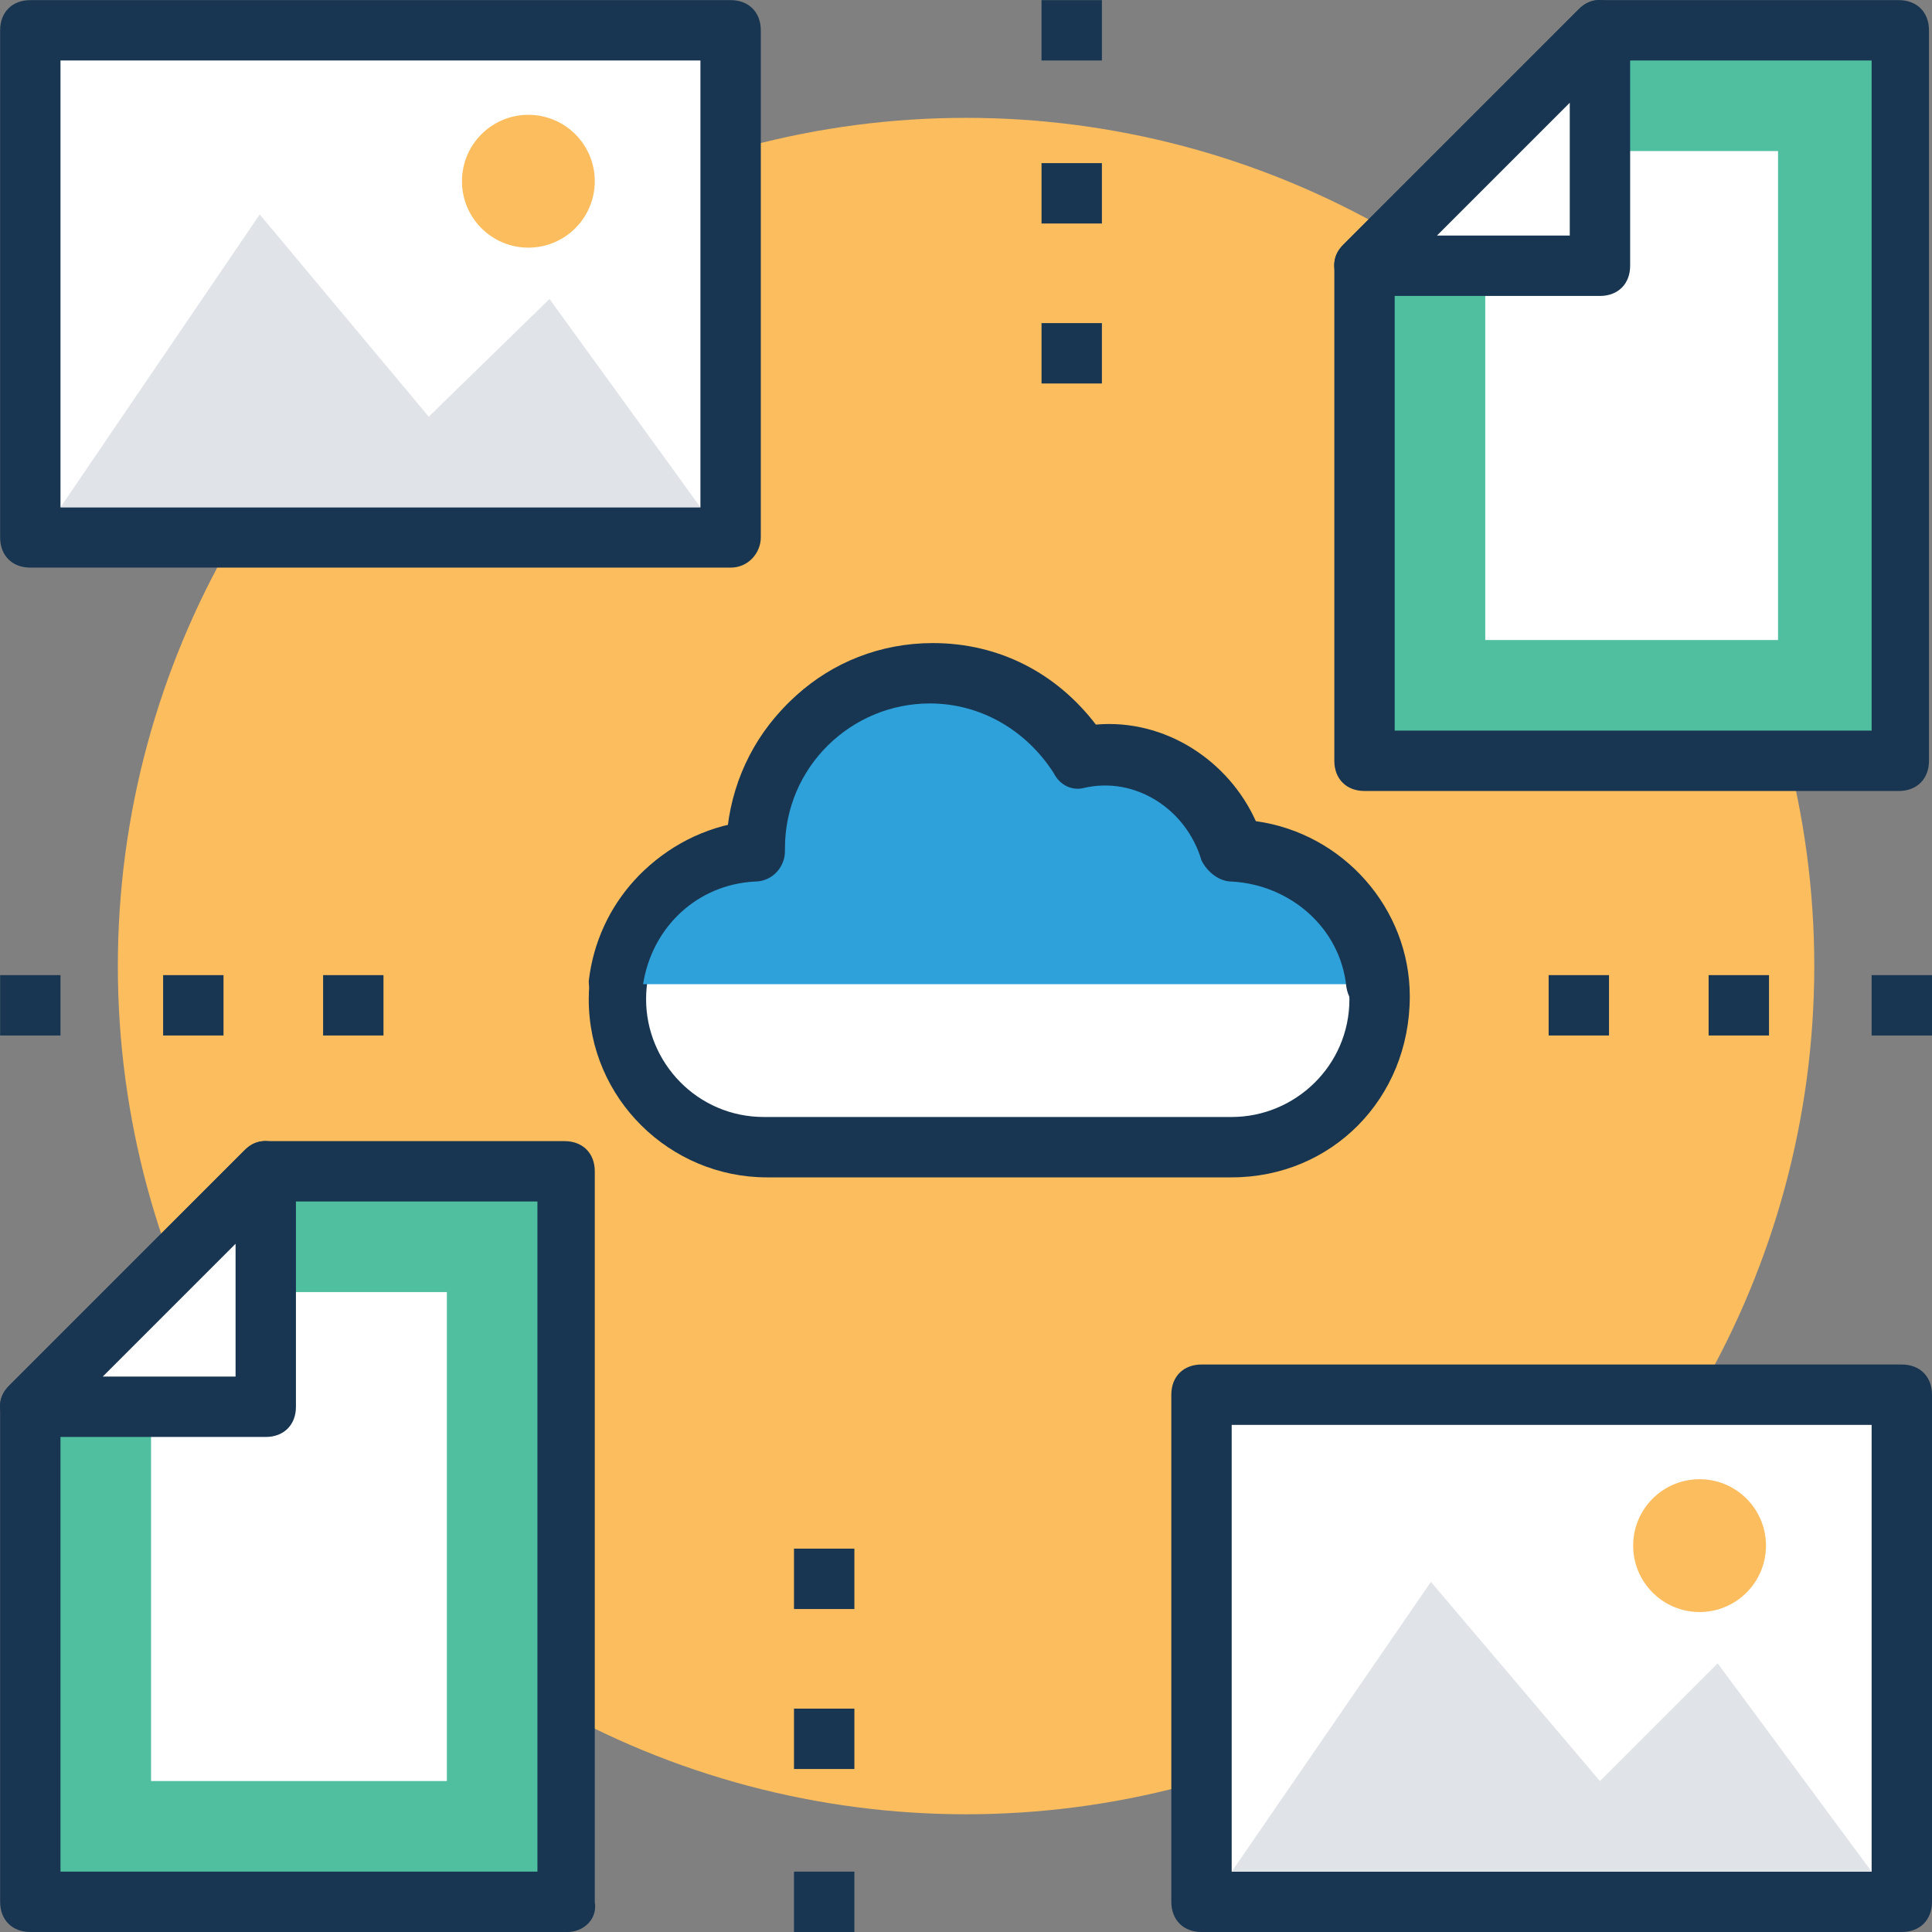 <?xml version="1.0" encoding="iso-8859-1"?>
<!-- Generator: Adobe Illustrator 19.0.0, SVG Export Plug-In . SVG Version: 6.00 Build 0)  -->
<svg version="1.1" id="Capa_1" xmlns="http://www.w3.org/2000/svg" xmlns:xlink="http://www.w3.org/1999/xlink" x="0px" y="0px"
	 viewBox="0 0 504.155 504.155" style="enable-background:new 0 0 504.155 504.155;" xml:space="preserve">
<rect x="0" y="0" width="504.155" height="504.155" fill="#808080" stroke="none"/>
<circle style="fill:#FBBD5E;" cx="252.093" cy="252.093" r="221.342"/>
<path style="fill:#FFFFFF;" d="M322.198,222.161c-3.938-14.178-17.329-25.206-33.083-25.206c-2.363,0-4.726,0-6.302,0.788
	c-7.877-13.391-22.055-22.055-38.597-22.055c-25.206,0-45.686,20.48-45.686,45.686v0.788c-21.268,1.575-37.022,18.117-37.022,38.597
	c0,21.268,17.329,38.597,38.597,38.597h122.092c21.268,0,38.597-17.329,38.597-38.597
	C360.007,239.49,342.678,222.161,322.198,222.161z"/>
<path style="fill:#183651;" d="M321.41,307.232H200.106c-25.206,0-46.474-20.48-46.474-46.474c0-22.055,15.754-40.96,37.022-45.686
	c3.151-26.782,25.206-47.262,52.775-47.262c17.329,0,32.295,7.877,42.535,21.268c18.117-1.575,34.658,9.452,41.748,25.206
	c22.843,3.151,40.172,22.843,40.172,45.686C367.884,286.752,347.404,307.232,321.41,307.232z M243.429,183.564
	c-20.48,0-37.809,16.542-37.809,37.809v0.788c0,3.938-3.151,7.877-7.877,7.877c-16.542,0.788-29.145,14.178-29.145,30.72
	s13.391,30.72,30.72,30.72H321.41c16.542,0,30.72-13.391,30.72-30.72c0-16.542-13.391-30.72-30.72-30.72
	c-3.151,0-6.302-2.363-7.877-5.514c-3.938-13.391-17.329-22.055-30.72-18.905c-3.151,0.788-6.302-0.788-7.877-3.938
	C268.635,190.653,256.032,183.564,243.429,183.564z"/>
<path style="fill:#2EA0DA;" d="M359.22,256.82c-2.363-18.905-18.117-33.871-37.809-33.871
	c-3.938-14.178-17.329-25.206-33.083-25.206c-2.363,0-4.726,0-6.302,0.788c-7.877-13.391-22.055-22.055-38.597-22.055
	c-25.206,0-45.686,20.48-45.686,45.686v0.788c-18.905,0.788-33.871,15.754-36.234,33.871"/>
<path style="fill:#183651;" d="M161.509,264.697h-0.788c-3.938-0.788-7.089-4.726-7.089-8.665
	c2.363-20.48,17.329-36.234,36.234-40.172c3.151-26.782,25.206-47.262,52.775-47.262c17.329,0,32.295,7.877,42.535,21.268
	c18.117-1.575,34.658,9.452,41.748,25.206c20.48,2.363,37.809,19.692,40.172,40.96c0.788,3.938-2.363,7.877-7.089,8.665
	c-3.938,0.788-7.877-2.363-8.665-7.089c-1.575-15.754-14.966-26.782-29.932-27.569c-3.151,0-6.302-2.363-7.877-5.514
	c-3.938-13.391-17.329-22.055-30.72-18.905c-3.151,0.788-6.302-0.788-7.877-3.938c-7.089-11.028-18.905-18.117-32.295-18.117
	c-20.48,0-37.809,16.542-37.809,37.809v0.788c0,3.938-3.151,7.877-7.877,7.877c-14.966,0.788-26.782,11.815-29.145,26.782
	C169.386,261.546,165.447,264.697,161.509,264.697z"/>
<rect x="7.909" y="7.909" style="fill:#FFFFFF;" width="182.745" height="132.332"/>
<path style="fill:#183651;" d="M190.653,148.118H7.909c-4.726,0-7.877-3.151-7.877-7.877V7.909c0-4.726,3.151-7.877,7.877-7.877
	h182.745c4.726,0,7.877,3.151,7.877,7.877v132.332C198.53,144.18,195.38,148.118,190.653,148.118z M15.786,132.364h166.991V15.786
	H15.786V132.364z"/>
<polygon style="fill:#E0E4E8;" points="182.777,132.364 143.392,78.013 111.884,108.733 67.773,55.958 15.786,132.364 "/>
<circle style="fill:#FBBD5E;" cx="137.878" cy="47.293" r="17.329"/>
<rect x="313.533" y="363.946" style="fill:#FFFFFF;" width="182.745" height="132.332"/>
<path style="fill:#183651;" d="M496.278,504.155H313.533c-4.726,0-7.877-3.151-7.877-7.877V363.946c0-4.726,3.151-7.877,7.877-7.877
	h182.745c4.726,0,7.877,3.151,7.877,7.877v132.332C504.155,501.004,501.004,504.155,496.278,504.155z M321.41,488.401h166.991
	V371.823H321.41V488.401z"/>
<polygon style="fill:#E0E4E8;" points="488.401,488.401 448.229,434.05 417.509,464.77 373.398,412.783 321.41,488.401 "/>
<circle style="fill:#FBBD5E;" cx="443.503" cy="403.33" r="17.329"/>
<polygon style="fill:#4FBF9F;" points="7.909,367.097 7.909,496.278 148.118,496.278 148.118,305.657 69.349,305.657 "/>
<path style="fill:#183651;" d="M148.118,504.155H7.909c-4.726,0-7.877-3.151-7.877-7.877V367.097c0-2.363,0.788-3.938,2.363-5.514
	l61.44-61.44c1.575-1.575,3.151-2.363,5.514-2.363h77.982c4.726,0,7.877,3.151,7.877,7.877v190.622
	C155.995,501.004,152.057,504.155,148.118,504.155z M15.786,488.401h124.455V313.533H73.287l-57.502,57.502V488.401z"/>
<g>
	<polygon style="fill:#FFFFFF;" points="116.61,464.77 39.417,464.77 39.417,367.097 69.349,337.164 116.61,337.164 	"/>
	<polygon style="fill:#FFFFFF;" points="69.349,367.097 69.349,305.657 7.909,367.097 	"/>
</g>
<path style="fill:#183651;" d="M69.349,374.973H7.909c-3.151,0-6.302-1.575-7.089-4.726c-1.575-3.151-0.788-6.302,1.575-8.665
	l61.44-61.44c2.363-2.363,5.514-3.151,8.665-1.575c3.151,1.575,4.726,3.938,4.726,7.089v61.44
	C77.226,371.823,74.075,374.973,69.349,374.973z M26.813,359.22h34.658v-34.658L26.813,359.22z"/>
<polygon style="fill:#4FBF9F;" points="356.069,69.349 356.069,198.53 495.49,198.53 495.49,7.909 417.509,7.909 "/>
<path style="fill:#183651;" d="M495.49,206.407H356.069c-4.726,0-7.877-3.151-7.877-7.877V69.349c0-2.363,0.788-3.938,2.363-5.514
	l61.44-61.44c1.575-1.575,3.151-2.363,5.514-2.363h77.982c4.726,0,7.877,3.151,7.877,7.877V198.53
	C503.367,203.257,500.217,206.407,495.49,206.407z M363.946,190.653h124.455V15.786h-66.954l-57.502,57.502V190.653z"/>
<g>
	<polygon style="fill:#FFFFFF;" points="463.983,167.023 387.577,167.023 387.577,69.349 417.509,39.417 463.983,39.417 	"/>
	<polygon style="fill:#FFFFFF;" points="417.509,69.349 417.509,7.909 356.069,69.349 	"/>
</g>
<g>
	<path style="fill:#183651;" d="M417.509,77.226h-61.44c-3.151,0-6.302-1.575-7.089-4.726c-1.575-3.151-0.788-6.302,1.575-8.665
		l61.44-61.44c2.363-2.363,5.514-3.151,8.665-1.575s4.726,3.938,4.726,7.089v61.44C425.386,74.075,422.235,77.226,417.509,77.226z
		 M374.973,61.472h34.658V26.813L374.973,61.472z"/>
	<rect x="404.118" y="254.457" style="fill:#183651;" width="15.754" height="15.754"/>
	<rect x="445.866" y="254.457" style="fill:#183651;" width="15.754" height="15.754"/>
	<rect x="488.401" y="254.457" style="fill:#183651;" width="15.754" height="15.754"/>
	<rect x="271.786" y="0.032" style="fill:#183651;" width="15.754" height="15.754"/>
	<rect x="271.786" y="42.567" style="fill:#183651;" width="15.754" height="15.754"/>
	<rect x="271.786" y="84.315" style="fill:#183651;" width="15.754" height="15.754"/>
	<rect x="207.195" y="404.118" style="fill:#183651;" width="15.754" height="15.754"/>
	<rect x="207.195" y="445.866" style="fill:#183651;" width="15.754" height="15.754"/>
	<rect x="207.195" y="488.401" style="fill:#183651;" width="15.754" height="15.754"/>
	<rect x="0.032" y="254.457" style="fill:#183651;" width="15.754" height="15.754"/>
	<rect x="42.567" y="254.457" style="fill:#183651;" width="15.754" height="15.754"/>
	<rect x="84.315" y="254.457" style="fill:#183651;" width="15.754" height="15.754"/>
</g>
<g>
</g>
<g>
</g>
<g>
</g>
<g>
</g>
<g>
</g>
<g>
</g>
<g>
</g>
<g>
</g>
<g>
</g>
<g>
</g>
<g>
</g>
<g>
</g>
<g>
</g>
<g>
</g>
<g>
</g>
</svg>
